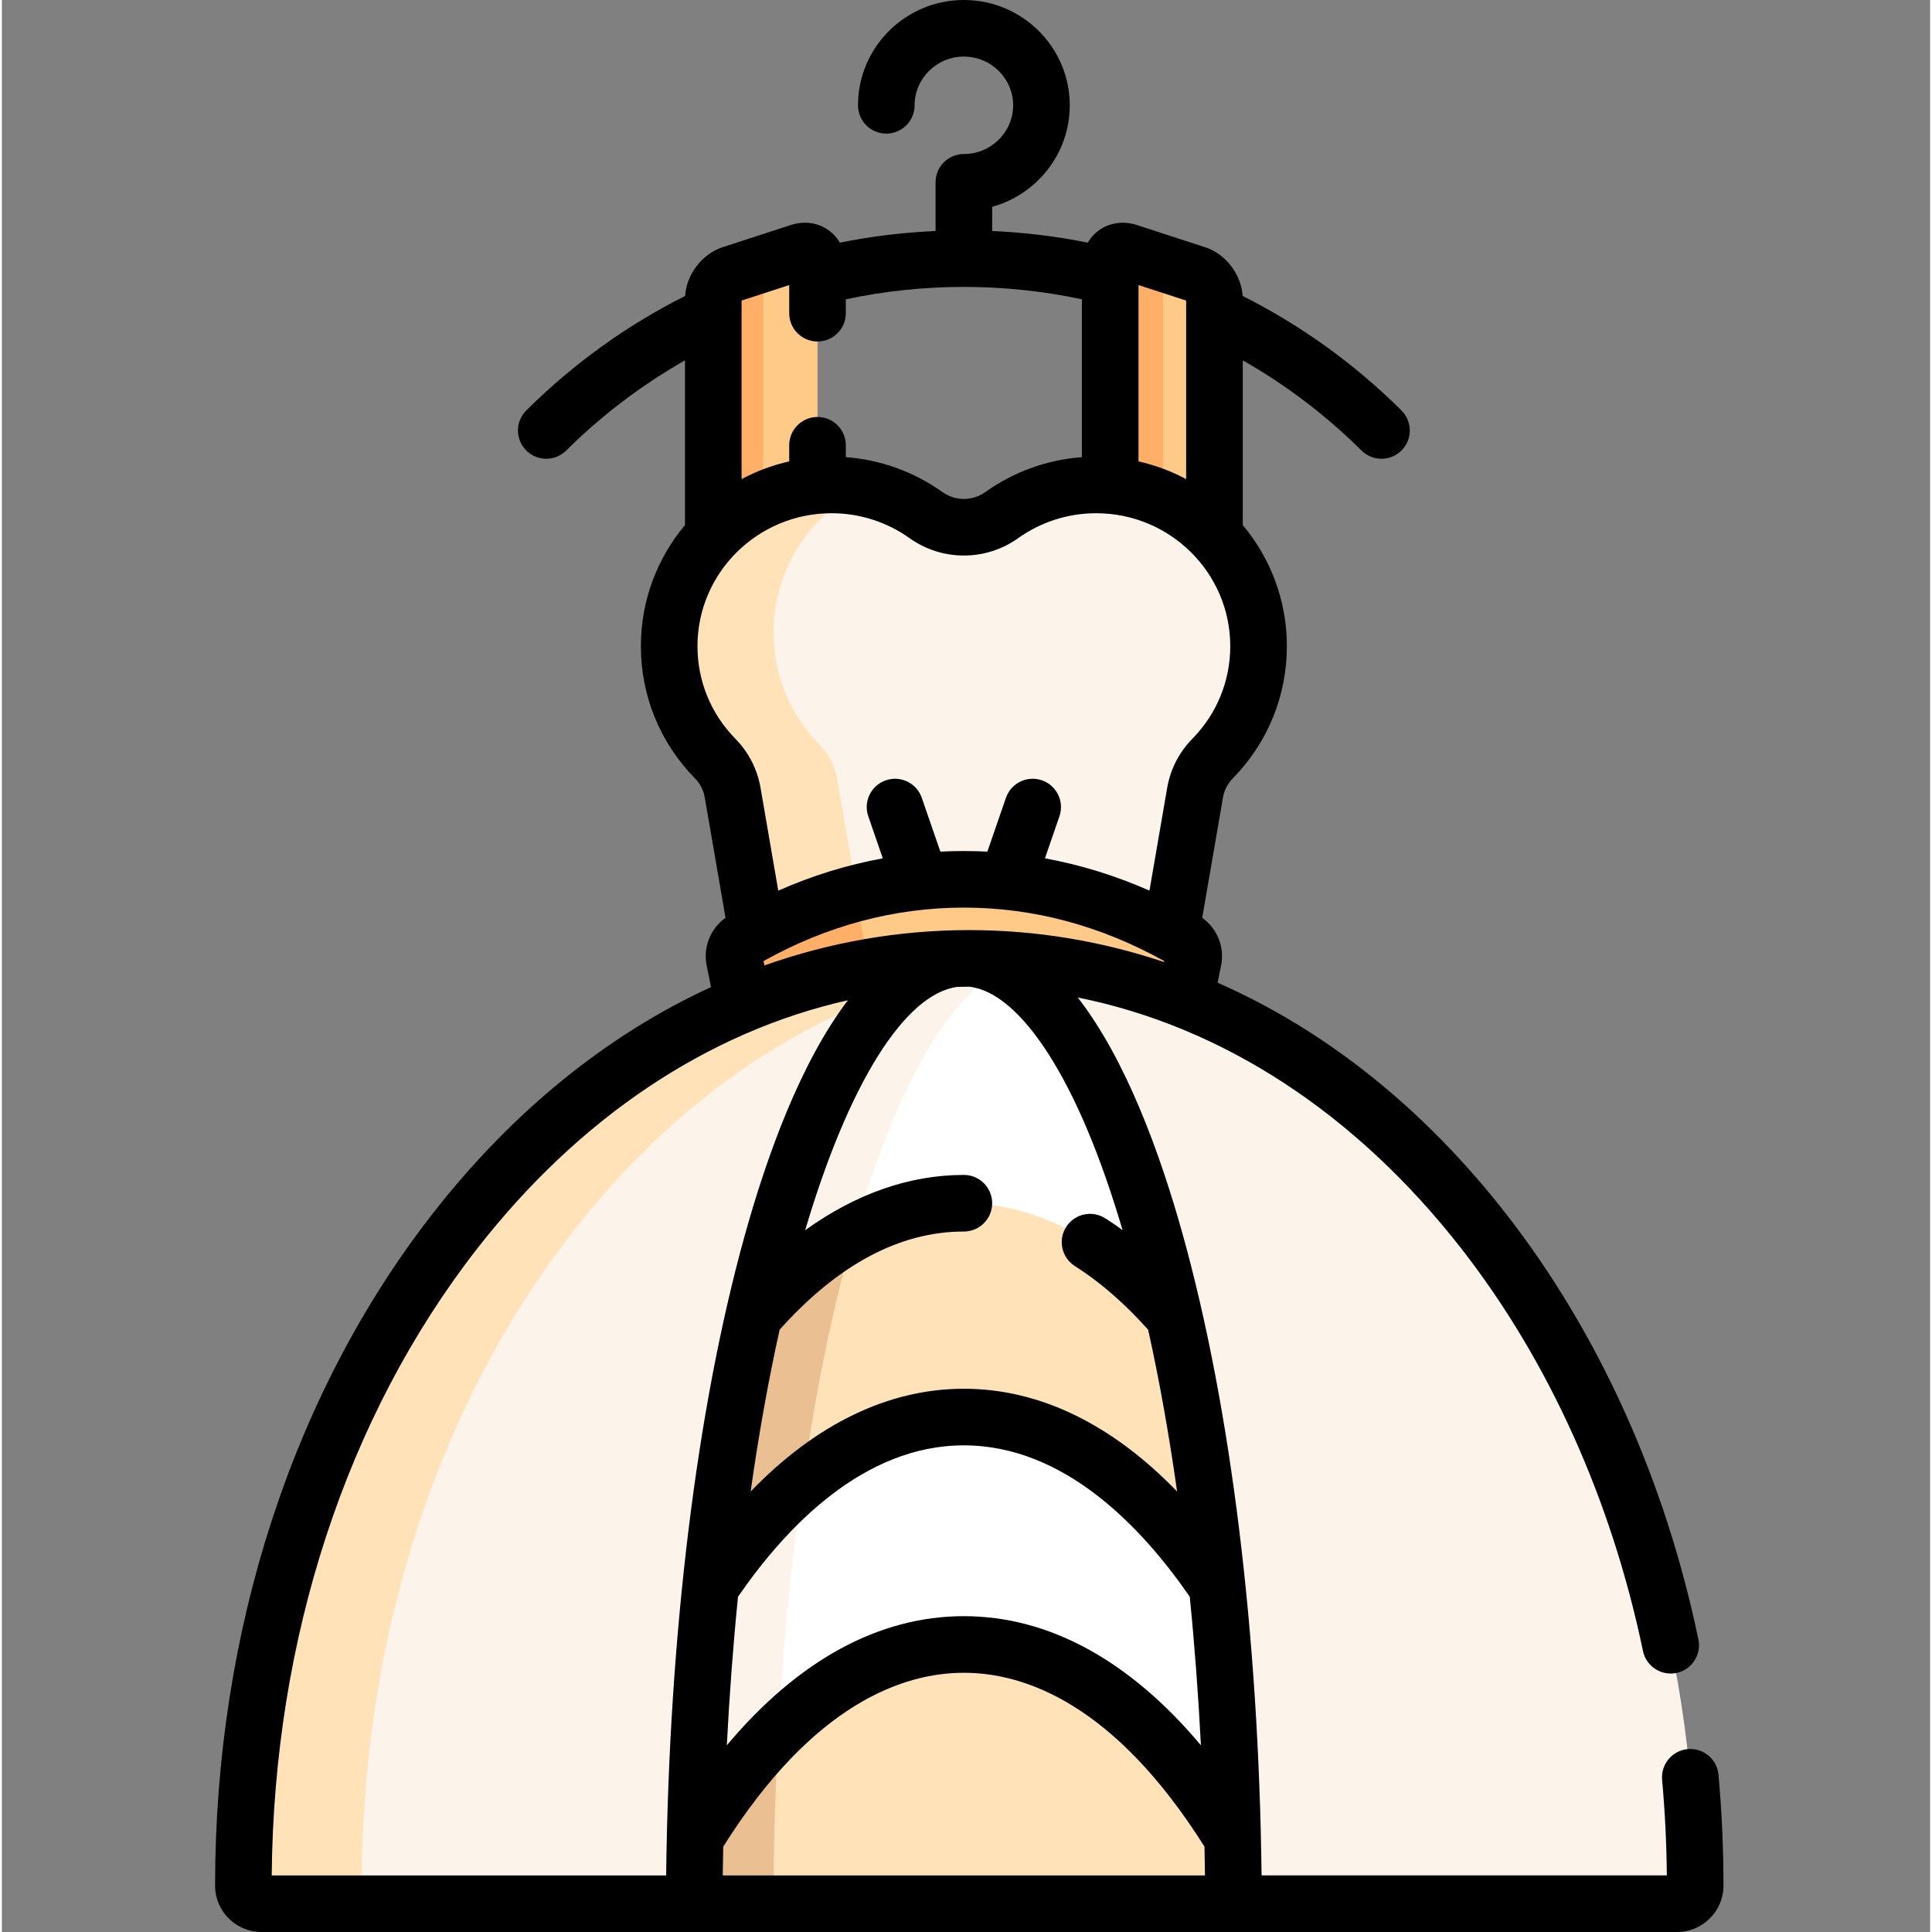 <svg height="511pt" viewBox="-56 0 511 511.998" width="511pt" xmlns="http://www.w3.org/2000/svg"><rect x="-56" y="0" width="511" height="511.998" fill="#808080" stroke="none"/><path d="m160.152 128.68v-58.465c0-2.75-2.141-4.305-4.754-3.453l-18.117 5.898c-2.613.852-4.754 3.797-4.754 6.547v62.801c7.059-7.457 16.77-12.402 27.625-13.328zm0 0" fill="#ffc987"/><path d="m145.742 132.5v-53.289c0-2.75 2.141-5.699 4.754-6.551l9.59-3.121c-.328-2.312-2.301-3.551-4.688-2.773l-18.117 5.895c-2.617.852-4.754 3.801-4.754 6.551v62.797c3.734-3.949 8.215-7.191 13.215-9.508zm0 0" fill="#ffaf68"/><path d="m265.344 142.008v-62.797c0-2.75-2.141-5.699-4.754-6.551l-18.117-5.895c-2.613-.852-4.754.699-4.754 3.449v58.465c10.855.926 20.566 5.871 27.625 13.328zm0 0" fill="#ffc987"/><path d="m251.742 132.328v-62.113c0-.148.031-.277.043-.418l-9.312-3.035c-2.617-.852-4.754.703-4.754 3.453v58.465c4.961.426 9.684 1.688 14.023 3.648zm0 0" fill="#ffaf68"/><path d="m233.996 128.512c-9.012 0-17.676 2.77-25.055 8.016-2.992 2.125-6.5 3.191-10.008 3.191-3.508 0-7.016-1.066-10.008-3.191-7.375-5.246-16.039-8.016-25.055-8.016-23.73 0-43.031 19.164-43.031 42.723 0 11.211 4.324 21.793 12.184 29.789 2.434 2.477 4.051 5.629 4.637 9.035l6.395 37.066c17.453-9.359 35.895-14.102 54.879-14.102s37.426 4.742 54.883 14.102l6.391-37.066c.586-3.41 2.203-6.562 4.637-9.035 7.859-7.996 12.188-18.578 12.188-29.789 0-23.559-19.305-42.723-43.035-42.723zm0 0" fill="#fcf3eb"/><path d="m170.559 236.676-5.223-30.281c-.59-3.41-2.207-6.559-4.641-9.035-7.855-8-12.184-18.578-12.184-29.789 0-16.715 9.723-31.207 23.84-38.223-2.773-.555-5.605-.836-8.48-.836-23.727 0-43.031 19.164-43.031 42.723 0 11.211 4.324 21.793 12.184 29.789 2.434 2.477 4.051 5.629 4.637 9.035l6.395 37.066c8.609-4.617 17.465-8.098 26.504-10.449zm0 0" fill="#ffe2b8"/><path d="m140.473 266.059c19.078-7.938 39.23-12.074 59.895-12.074 19.711 0 38.957 3.762 57.246 11l2.137-10.648c.414-2.074-.543-4.176-2.383-5.238-18.5-10.668-38.156-16.074-58.434-16.074-20.273 0-39.934 5.406-58.43 16.074-1.84 1.062-2.797 3.168-2.383 5.238zm0 0" fill="#ffc987"/><path d="m140.473 266.059c10.828-4.504 22-7.773 33.414-9.766l-3.906-19.473c-10.082 2.684-19.934 6.777-29.477 12.277-1.84 1.062-2.797 3.168-2.383 5.238zm0 0" fill="#ffaf68"/><path d="m12.789 504.5c-2.645 0-4.789-2.145-4.789-4.789 0-65.418 19.871-126.965 55.949-173.309 36.359-46.699 84.809-72.414 136.418-72.414 51.617 0 100.062 25.715 136.418 72.414 36.082 46.344 55.953 107.895 55.953 173.309 0 2.645-2.145 4.789-4.789 4.789zm0 0" fill="#fcf3eb"/><path d="m195.367 254.07c-49.734 1.605-96.234 27.145-131.418 72.332-36.078 46.344-55.949 107.895-55.949 173.309 0 2.645 2.145 4.789 4.789 4.789h31.367c-2.645 0-4.789-2.145-4.789-4.789 0-65.418 19.871-126.965 55.953-173.309 23.863-30.648 52.941-52.242 84.699-63.473 4.922-4.793 10.059-7.77 15.348-8.691zm0 0" fill="#ffe2b8"/><path d="m200.82 253.992c-.152 0-.301-.004-.453-.004-1.23 0-2.461.027-3.688.059-38.109 4.199-68.699 114.422-69.199 250.453h142.91c-.5-136.477-31.289-246.984-69.57-250.508zm0 0" fill="#fff"/><path d="m209.445 256.645c-2.824-1.484-5.703-2.383-8.629-2.652-.148 0-.297-.004-.449-.004-1.23 0-2.461.027-3.688.059-38.109 4.199-68.699 114.422-69.199 250.453h20.98c.461-126.105 26.785-230.016 60.984-247.855zm0 0" fill="#fcf3eb"/><path d="m198.934 318.867c-20.145 0-39.109 10.848-55.707 29.953-9.668 42.711-15.531 96.773-15.746 155.68h142.91c-.219-58.906-6.078-112.965-15.746-155.68-16.598-19.105-35.562-29.953-55.711-29.953zm0 0" fill="#ffe2b8"/><path d="m131.82 420.473c7.543-11.211 15.727-20.578 24.402-27.816 3.531-24.598 8.152-46.887 13.648-66.039-9.379 5.102-18.309 12.609-26.645 22.203-4.828 21.328-8.707 45.484-11.406 71.66 0-.004 0-.004 0-.008zm0 0" fill="#eac092"/><path d="m198.934 375.531c-24.93 0-48.051 16.609-67.113 44.941-2.707 26.25-4.23 54.531-4.34 84.027h142.91c-.109-29.496-1.633-57.777-4.34-84.027-19.066-28.332-42.188-44.941-67.117-44.941zm0 0" fill="#fff"/><path d="m149.793 458.758c1.289-23.332 3.473-45.527 6.426-66.098-8.676 7.234-16.855 16.602-24.398 27.812-2.172 21.043-3.566 43.41-4.094 66.645 6.816-11.086 14.211-20.621 22.066-28.359zm0 0" fill="#fcf3eb"/><path d="m198.934 435.801c-26.75 0-51.414 19.129-71.219 51.336-.133 5.738-.215 11.523-.234 17.363h142.91c-.02-5.84-.102-11.625-.234-17.363-19.805-32.207-44.469-51.336-71.223-51.336zm0 0" fill="#ffe2b8"/><path d="m127.715 487.137c-.133 5.738-.215 11.523-.234 17.363h20.98c.055-15.633.516-30.914 1.336-45.742-7.863 7.746-15.262 17.285-22.082 28.379zm0 0" fill="#eac092"/><path d="m398.918 470.324c-.375-4.125-4.023-7.16-8.145-6.793-4.125.371-7.168 4.02-6.797 8.145.758 8.352 1.176 16.859 1.25 25.324h-107.398c-.75-63.836-8.098-123.82-20.832-169.621-6.102-21.957-15.191-46.727-27.875-63.027 38.344 7.68 73.73 30.676 101.746 66.66 23.078 29.637 39.688 66.473 48.039 106.52.848 4.055 4.816 6.66 8.875 5.812 4.055-.848 6.656-4.82 5.812-8.875-8.816-42.277-26.414-81.238-50.887-112.672-21.852-28.066-47.965-48.828-76.527-61.367l.926-4.621c.969-4.84-1.027-9.746-5.008-12.57l5.504-31.902c.328-1.914 1.227-3.664 2.598-5.055 9.242-9.41 14.332-21.855 14.332-35.047 0-12.188-4.395-23.375-11.688-32.082v-43.656c11.367 6.469 21.961 14.457 31.477 23.906 1.465 1.453 3.375 2.176 5.285 2.176 1.93 0 3.855-.738 5.324-2.215 2.918-2.938 2.898-7.688-.039-10.605-12.531-12.438-26.727-22.609-42.078-30.324-.352-5.684-4.484-11.141-9.902-12.902l-18.113-5.898c-1.227-.398-2.48-.602-3.719-.602-4.051 0-7.438 2.066-9.301 5.273-8.289-1.672-16.758-2.699-25.34-3.086v-6.41c11.84-3.27 20.559-14.09 20.559-26.898-.004-15.391-12.59-27.91-28.062-27.91-15.469 0-28.055 12.52-28.055 27.91 0 4.145 3.355 7.5 7.5 7.5 4.141 0 7.5-3.355 7.5-7.5 0-7.117 5.855-12.91 13.055-12.91 7.203 0 13.059 5.793 13.059 12.91 0 7.121-5.855 12.91-13.059 12.91-4.141 0-7.5 3.359-7.5 7.5v12.898c-8.59.383-17.062 1.414-25.359 3.086-.738-1.254-1.711-2.363-2.91-3.234-2.852-2.074-6.531-2.598-10.086-1.438l-18.117 5.895c-5.418 1.762-9.551 7.223-9.898 12.906-15.355 7.711-29.551 17.883-42.082 30.324-2.938 2.918-2.957 7.664-.035 10.605 2.918 2.938 7.664 2.957 10.605.035 9.52-9.449 20.109-17.434 31.477-23.906v43.656c-7.293 8.711-11.688 19.895-11.688 32.086 0 13.188 5.09 25.637 14.336 35.043 1.367 1.395 2.266 3.141 2.594 5.055l5.504 31.906c-3.98 2.82-5.977 7.727-5.008 12.57l1.16 5.785c-27.535 12.645-52.715 32.996-73.895 60.199-37.102 47.652-57.531 110.84-57.531 177.918 0 6.773 5.512 12.285 12.289 12.285h375.16c6.777 0 12.289-5.512 12.289-12.285 0-9.809-.445-19.695-1.32-29.387zm-140.121-47.176c1.281 12.766 2.27 25.926 2.957 39.371-18.859-22.477-40.266-34.219-62.82-34.219-22.551 0-43.957 11.742-62.816 34.219.688-13.445 1.68-26.605 2.961-39.371 12.859-18.66 33.398-40.117 59.855-40.117 26.461 0 47.004 21.457 59.863 40.117zm-17.809-97.168c-1.523-1.105-3.059-2.156-4.605-3.133-3.5-2.215-8.133-1.176-10.348 2.324s-1.176 8.133 2.324 10.348c6.645 4.207 13.164 9.887 19.406 16.859 2.98 13.41 5.547 27.777 7.676 42.887-17.301-17.898-36.52-27.234-56.508-27.234-19.984 0-39.199 9.332-56.504 27.23 2.129-15.105 4.699-29.473 7.68-42.879 15.422-17.246 31.84-26.016 48.824-26.016 4.145 0 7.5-3.359 7.5-7.5 0-4.141-3.355-7.5-7.5-7.5-14.445 0-28.691 5.023-42.062 14.668 11.457-38.719 26.352-62.641 40.328-64.5.984-.02 1.969-.043 2.957-.047h.23c6.77.758 14.043 6.961 21.059 17.969 7.191 11.285 13.754 26.926 19.543 46.523zm10.988-71.039c-16.617-5.566-33.926-8.457-51.609-8.457-18.633 0-36.859 3.191-54.293 9.363l-.23-1.156c16.875-9.402 34.727-14.168 53.09-14.168 18.367 0 36.219 4.766 53.094 14.168zm-6.758-179.398 12.625 4.109v47.316c-3.926-2.102-8.168-3.688-12.625-4.695zm-105.191 4.109 12.625-4.109v7.457c0 4.141 3.359 7.5 7.5 7.5 4.145 0 7.5-3.359 7.5-7.5v-3.691c10.172-2.152 20.641-3.277 31.285-3.277 10.641 0 21.109 1.125 31.281 3.277v41.844c-9.211.68-18 3.844-25.621 9.262-1.66 1.18-3.617 1.805-5.664 1.805-2.043 0-4-.625-5.66-1.805-7.621-5.418-16.41-8.582-25.621-9.262v-3.152c0-4.141-3.359-7.5-7.5-7.5s-7.5 3.359-7.5 7.5v4.273c-4.461 1.008-8.699 2.594-12.625 4.695zm-11.688 91.582c0-19.422 15.938-35.223 35.531-35.223 7.445 0 14.609 2.289 20.711 6.629 4.215 2.992 9.176 4.578 14.352 4.578 5.18 0 10.141-1.586 14.355-4.578 6.102-4.336 13.266-6.629 20.711-6.629 19.594 0 35.531 15.801 35.531 35.223 0 9.234-3.562 17.945-10.035 24.531-3.52 3.582-5.828 8.086-6.68 13.02l-4.695 27.238c-9.023-3.98-18.273-6.836-27.703-8.555l3.844-11.141c1.352-3.914-.727-8.184-4.641-9.535-3.918-1.352-8.184.727-9.535 4.641l-4.922 14.254c-2.07-.105-4.148-.16-6.23-.16-2.082 0-4.156.055-6.227.16l-4.922-14.254c-1.352-3.914-5.621-5.992-9.535-4.641-3.914 1.352-5.992 5.621-4.641 9.535l3.844 11.141c-9.43 1.719-18.68 4.574-27.703 8.555l-4.695-27.238c-.852-4.934-3.164-9.438-6.68-13.02-6.473-6.586-10.035-15.297-10.035-24.531zm-112.828 325.766c.539-62.742 19.793-121.594 54.355-165.988 27.188-34.922 61.312-57.613 98.348-65.945-12.484 16.402-21.441 40.992-27.469 62.77-12.652 45.734-19.957 105.559-20.707 169.164zm119.527 0c.027-2.547.074-5.086.125-7.621 23.922-38.012 47.828-46.078 63.77-46.078 15.945 0 39.848 8.066 63.77 46.078.055 2.531.098 5.074.129 7.621zm0 0"/></svg>
